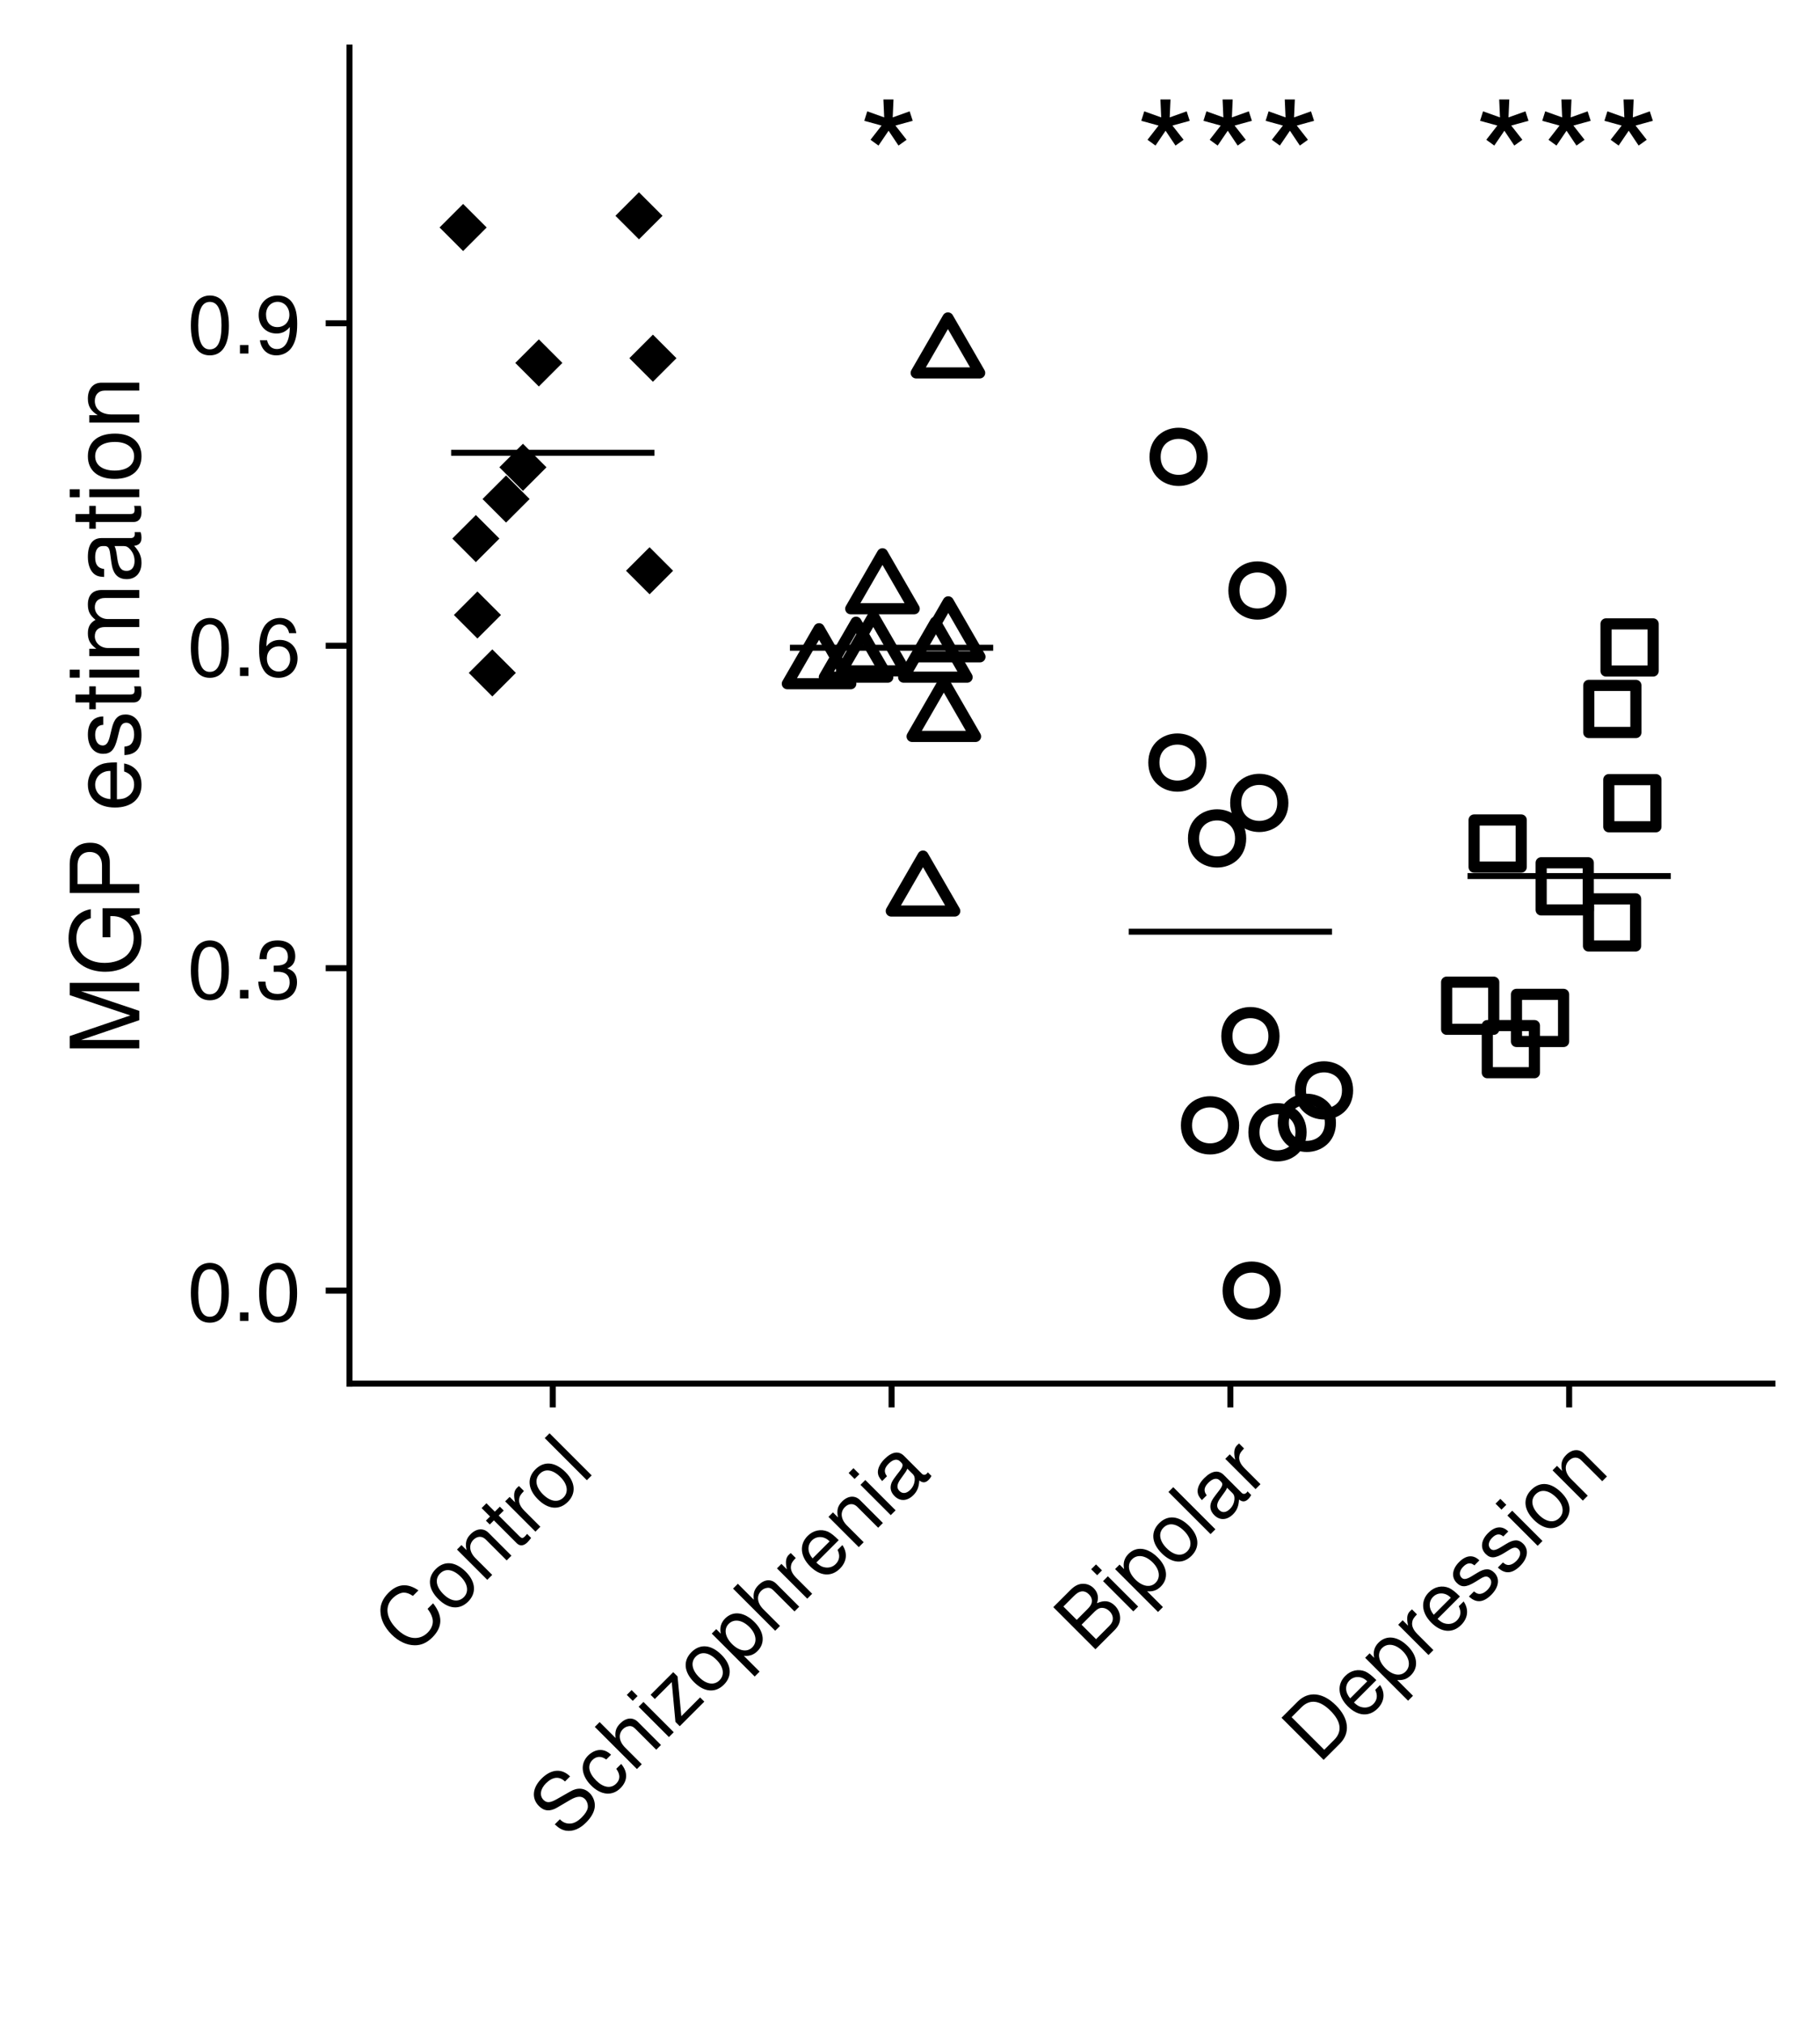 <?xml version="1.0" encoding="UTF-8"?>
<svg xmlns="http://www.w3.org/2000/svg" xmlns:xlink="http://www.w3.org/1999/xlink" width="324pt" height="360pt" viewBox="0 0 324 360" version="1.1">
<defs>
<g>
<symbol overflow="visible" id="glyph0-0">
<path style="stroke:none;" d=""/>
</symbol>
<symbol overflow="visible" id="glyph0-1">
<path style="stroke:none;" d="M 4.547 -20.75 L 4.688 -17.562 L 1.672 -18.641 L 1.141 -16.953 L 4.219 -16.109 L 2.25 -13.578 L 3.672 -12.547 L 5.469 -15.188 L 7.234 -12.547 L 8.672 -13.578 L 6.688 -16.109 L 9.766 -16.953 L 9.219 -18.641 L 6.203 -17.562 L 6.344 -20.75 Z M 4.547 -20.75 "/>
</symbol>
<symbol overflow="visible" id="glyph1-0">
<path style="stroke:none;" d=""/>
</symbol>
<symbol overflow="visible" id="glyph1-1">
<path style="stroke:none;" d="M 4 -10.328 C 3.047 -10.328 2.172 -9.906 1.625 -9.188 C 0.969 -8.281 0.625 -6.906 0.625 -5 C 0.625 -1.516 1.797 0.328 4 0.328 C 6.188 0.328 7.391 -1.516 7.391 -4.906 C 7.391 -6.922 7.062 -8.25 6.375 -9.188 C 5.844 -9.922 4.984 -10.328 4 -10.328 Z M 4 -9.188 C 5.391 -9.188 6.078 -7.797 6.078 -5.031 C 6.078 -2.094 5.406 -0.734 3.969 -0.734 C 2.625 -0.734 1.938 -2.156 1.938 -4.984 C 1.938 -7.812 2.625 -9.188 4 -9.188 Z M 4 -9.188 "/>
</symbol>
<symbol overflow="visible" id="glyph1-2">
<path style="stroke:none;" d="M 2.781 -1.516 L 1.266 -1.516 L 1.266 0 L 2.781 0 Z M 2.781 -1.516 "/>
</symbol>
<symbol overflow="visible" id="glyph1-3">
<path style="stroke:none;" d="M 3.219 -4.734 L 3.375 -4.734 L 3.922 -4.75 C 5.328 -4.75 6.062 -4.109 6.062 -2.875 C 6.062 -1.578 5.25 -0.797 3.922 -0.797 C 2.516 -0.797 1.828 -1.5 1.75 -3 L 0.469 -3 C 0.531 -2.172 0.672 -1.625 0.922 -1.172 C 1.438 -0.172 2.469 0.328 3.875 0.328 C 6 0.328 7.375 -0.938 7.375 -2.891 C 7.375 -4.188 6.859 -4.922 5.625 -5.344 C 6.578 -5.719 7.062 -6.453 7.062 -7.484 C 7.062 -9.266 5.891 -10.328 3.922 -10.328 C 1.828 -10.328 0.734 -9.188 0.688 -6.984 L 1.969 -6.984 C 1.984 -7.609 2.031 -7.969 2.203 -8.281 C 2.484 -8.859 3.125 -9.203 3.938 -9.203 C 5.062 -9.203 5.75 -8.531 5.75 -7.438 C 5.75 -6.719 5.484 -6.281 4.922 -6.047 C 4.578 -5.891 4.125 -5.844 3.219 -5.828 Z M 3.219 -4.734 "/>
</symbol>
<symbol overflow="visible" id="glyph1-4">
<path style="stroke:none;" d="M 7.25 -7.625 C 7 -9.312 5.891 -10.328 4.328 -10.328 C 3.188 -10.328 2.172 -9.766 1.562 -8.859 C 0.922 -7.844 0.625 -6.578 0.625 -4.703 C 0.625 -2.969 0.891 -1.859 1.5 -0.953 C 2.047 -0.109 2.953 0.328 4.094 0.328 C 6.062 0.328 7.469 -1.125 7.469 -3.141 C 7.469 -5.062 6.156 -6.422 4.312 -6.422 C 3.297 -6.422 2.484 -6.031 1.938 -5.266 C 1.953 -7.797 2.766 -9.188 4.234 -9.188 C 5.141 -9.188 5.766 -8.625 5.969 -7.625 Z M 4.156 -5.281 C 5.391 -5.281 6.156 -4.422 6.156 -3.047 C 6.156 -1.75 5.281 -0.797 4.109 -0.797 C 2.906 -0.797 2.016 -1.797 2.016 -3.109 C 2.016 -4.391 2.891 -5.281 4.156 -5.281 Z M 4.156 -5.281 "/>
</symbol>
<symbol overflow="visible" id="glyph1-5">
<path style="stroke:none;" d="M 0.766 -2.359 C 1.016 -0.672 2.125 0.328 3.703 0.328 C 4.828 0.328 5.875 -0.219 6.469 -1.141 C 7.125 -2.141 7.406 -3.406 7.406 -5.281 C 7.406 -7.016 7.156 -8.125 6.531 -9.047 C 5.969 -9.875 5.062 -10.328 3.938 -10.328 C 1.969 -10.328 0.547 -8.875 0.547 -6.844 C 0.547 -4.922 1.859 -3.562 3.734 -3.562 C 4.703 -3.562 5.422 -3.922 6.094 -4.719 C 6.078 -2.203 5.25 -0.797 3.781 -0.797 C 2.891 -0.797 2.25 -1.375 2.047 -2.359 Z M 3.922 -9.203 C 5.109 -9.203 6.016 -8.219 6.016 -6.875 C 6.016 -5.609 5.125 -4.703 3.875 -4.703 C 2.641 -4.703 1.859 -5.562 1.859 -6.953 C 1.859 -8.25 2.734 -9.203 3.922 -9.203 Z M 3.922 -9.203 "/>
</symbol>
<symbol overflow="visible" id="glyph2-0">
<path style="stroke:none;" d=""/>
</symbol>
<symbol overflow="visible" id="glyph2-1">
<path style="stroke:none;" d="M 1.625 -12 C -0.312 -13.344 -2.078 -13.203 -3.719 -11.562 C -4.719 -10.562 -5.219 -9.406 -5.141 -8.234 C -5.094 -6.812 -4.391 -5.391 -3.172 -4.172 C -1.938 -2.938 -0.5 -2.25 0.953 -2.234 C 2.125 -2.219 3.141 -2.672 4.109 -3.641 C 5.953 -5.484 5.984 -7.484 4.234 -9.703 L 3.25 -8.719 C 3.688 -8.125 3.922 -7.672 4.062 -7.219 C 4.375 -6.312 4.094 -5.312 3.281 -4.5 C 1.781 -3 -0.344 -3.25 -2.219 -5.125 C -4.141 -7.047 -4.422 -9.141 -2.969 -10.594 C -2.359 -11.203 -1.609 -11.578 -1.016 -11.609 C -0.484 -11.609 -0.016 -11.453 0.641 -11.016 Z M 1.625 -12 "/>
</symbol>
<symbol overflow="visible" id="glyph2-2">
<path style="stroke:none;" d="M -2.734 -8.359 C -4.25 -6.844 -4.094 -4.844 -2.281 -3.031 C -0.469 -1.219 1.516 -1.047 3.047 -2.578 C 4.547 -4.078 4.406 -6.094 2.625 -7.875 C 0.781 -9.719 -1.188 -9.906 -2.734 -8.359 Z M -1.953 -7.578 C -0.984 -8.547 0.391 -8.328 1.734 -6.984 C 3 -5.719 3.203 -4.297 2.266 -3.359 C 1.312 -2.406 -0.078 -2.609 -1.391 -3.922 C -2.688 -5.219 -2.906 -6.625 -1.953 -7.578 Z M -1.953 -7.578 "/>
</symbol>
<symbol overflow="visible" id="glyph2-3">
<path style="stroke:none;" d="M -4.672 -6.109 L 0.719 -0.719 L 1.594 -1.594 L -1.375 -4.562 C -2.484 -5.672 -2.625 -6.969 -1.75 -7.844 C -1.078 -8.516 -0.219 -8.562 0.438 -7.906 L 4.172 -4.172 L 5.016 -5.016 L 0.938 -9.094 C 0.047 -9.984 -1.203 -9.891 -2.25 -8.844 C -3.047 -8.047 -3.25 -7.219 -2.969 -6 L -3.875 -6.906 Z M -4.672 -6.109 "/>
</symbol>
<symbol overflow="visible" id="glyph2-4">
<path style="stroke:none;" d="M -2.766 -8.016 L -3.656 -7.125 L -5.156 -8.625 L -6.016 -7.766 L -4.516 -6.266 L -5.25 -5.531 L -4.562 -4.844 L -3.828 -5.578 L 0.25 -1.5 C 0.797 -0.953 1.484 -1.016 2.141 -1.672 C 2.359 -1.891 2.547 -2.109 2.797 -2.453 L 2.078 -3.172 C 1.969 -3.031 1.844 -2.875 1.688 -2.719 C 1.312 -2.344 1.109 -2.359 0.734 -2.734 L -2.969 -6.438 L -2.078 -7.328 Z M -2.766 -8.016 "/>
</symbol>
<symbol overflow="visible" id="glyph2-5">
<path style="stroke:none;" d="M -4.688 -6.094 L 0.703 -0.703 L 1.578 -1.578 L -1.234 -4.391 C -1.984 -5.141 -2.312 -5.844 -2.188 -6.562 C -2.125 -7.031 -1.922 -7.328 -1.344 -7.938 L -2.234 -8.828 C -2.375 -8.688 -2.453 -8.641 -2.578 -8.516 C -3.125 -7.969 -3.219 -7.219 -2.922 -5.922 L -3.891 -6.891 Z M -4.688 -6.094 "/>
</symbol>
<symbol overflow="visible" id="glyph2-6">
<path style="stroke:none;" d="M -5.938 -9.062 L -6.797 -8.203 L 0.703 -0.703 L 1.562 -1.562 Z M -5.938 -9.062 "/>
</symbol>
<symbol overflow="visible" id="glyph2-7">
<path style="stroke:none;" d="M 0.828 -11.422 C -0.641 -12.891 -2.531 -12.75 -4.25 -11.031 C -5.891 -9.391 -6.062 -7.5 -4.703 -6.141 C -3.781 -5.219 -2.734 -5.141 -1.469 -5.875 L 0.875 -7.25 C 2.062 -7.938 2.891 -7.984 3.469 -7.406 C 3.875 -7 4.062 -6.375 3.984 -5.828 C 3.891 -5.328 3.516 -4.734 2.922 -4.141 C 2.094 -3.312 1.344 -2.969 0.562 -3.031 C -0.047 -3.078 -0.531 -3.312 -0.984 -3.797 L -1.891 -2.891 C -1.188 -2.219 -0.609 -1.891 0.109 -1.766 C 1.328 -1.578 2.547 -2.078 3.688 -3.219 C 4.594 -4.125 5.109 -5.047 5.219 -5.906 C 5.344 -6.812 4.969 -7.812 4.328 -8.453 C 3.406 -9.375 2.156 -9.5 0.859 -8.734 L -1.531 -7.375 C -2.688 -6.719 -3.312 -6.656 -3.891 -7.234 C -4.641 -7.984 -4.484 -9.172 -3.469 -10.188 C -2.281 -11.375 -1.062 -11.5 -0.078 -10.516 Z M 0.828 -11.422 "/>
</symbol>
<symbol overflow="visible" id="glyph2-8">
<path style="stroke:none;" d="M 1.266 -8.422 C 0.703 -8.922 0.25 -9.156 -0.266 -9.234 C -1.125 -9.375 -2.078 -9.016 -2.828 -8.266 C -4.281 -6.812 -4.062 -4.719 -2.281 -2.938 C -0.531 -1.188 1.484 -1.016 2.938 -2.469 C 4.234 -3.766 4.281 -5.344 3.062 -6.781 L 2.188 -5.906 C 2.922 -4.891 2.906 -4 2.188 -3.281 C 1.234 -2.328 -0.109 -2.547 -1.391 -3.828 C -2.734 -5.172 -3 -6.531 -2.062 -7.469 C -1.344 -8.188 -0.453 -8.203 0.406 -7.562 Z M 1.266 -8.422 "/>
</symbol>
<symbol overflow="visible" id="glyph2-9">
<path style="stroke:none;" d="M -6.781 -8.219 L 0.719 -0.719 L 1.578 -1.578 L -1.391 -4.547 C -2.5 -5.656 -2.641 -6.953 -1.766 -7.828 C -1.484 -8.109 -1.109 -8.297 -0.75 -8.344 C -0.328 -8.422 0.031 -8.281 0.422 -7.891 L 4.156 -4.156 L 5 -5 L 0.922 -9.078 C 0.016 -9.984 -1.188 -9.906 -2.25 -8.844 C -3 -8.094 -3.234 -7.391 -3.078 -6.234 L -5.922 -9.078 Z M -6.781 -8.219 "/>
</symbol>
<symbol overflow="visible" id="glyph2-10">
<path style="stroke:none;" d="M -3.844 -6.938 L -4.703 -6.078 L 0.688 -0.688 L 1.547 -1.547 Z M -5.953 -9.047 L -6.812 -8.188 L -5.75 -7.125 L -4.891 -7.984 Z M -5.953 -9.047 "/>
</symbol>
<symbol overflow="visible" id="glyph2-11">
<path style="stroke:none;" d="M -0.828 -9.953 L -4.859 -5.922 L -4.109 -5.172 L -1.094 -8.188 L -0.438 -1.094 L 0.328 -0.328 L 4.703 -4.703 L 3.953 -5.453 L 0.609 -2.109 L -0.062 -9.188 Z M -0.828 -9.953 "/>
</symbol>
<symbol overflow="visible" id="glyph2-12">
<path style="stroke:none;" d="M 2.797 1.703 L 3.672 0.828 L 0.859 -1.984 C 1.859 -1.891 2.609 -2.141 3.312 -2.844 C 4.703 -4.234 4.484 -6.266 2.766 -7.984 C 0.953 -9.797 -1.047 -10.047 -2.469 -8.625 C -3.203 -7.891 -3.469 -6.969 -3.234 -5.922 L -4.047 -6.734 L -4.844 -5.938 Z M -1.828 -7.672 C -0.891 -8.609 0.578 -8.391 1.859 -7.109 C 3.078 -5.891 3.297 -4.422 2.359 -3.484 C 1.453 -2.578 0.031 -2.812 -1.234 -4.078 C -2.5 -5.344 -2.734 -6.766 -1.828 -7.672 Z M -1.828 -7.672 "/>
</symbol>
<symbol overflow="visible" id="glyph2-13">
<path style="stroke:none;" d="M 2.875 -7.688 C 2.047 -8.516 1.5 -8.938 0.953 -9.203 C -0.297 -9.734 -1.656 -9.438 -2.656 -8.438 C -4.172 -6.922 -3.984 -4.797 -2.219 -3.031 C -0.438 -1.25 1.578 -1.109 3.094 -2.625 C 4.328 -3.859 4.484 -5.422 3.531 -6.812 L 2.672 -5.953 C 3.141 -4.984 3.031 -4.125 2.344 -3.438 C 1.797 -2.891 1.078 -2.703 0.328 -2.859 C -0.172 -2.953 -0.562 -3.188 -1.109 -3.703 Z M -1.781 -4.438 C -2.703 -5.516 -2.75 -6.781 -1.891 -7.641 C -1.047 -8.484 0.297 -8.422 1.188 -7.531 C 1.203 -7.516 1.234 -7.484 1.25 -7.469 Z M -1.781 -4.438 "/>
</symbol>
<symbol overflow="visible" id="glyph2-14">
<path style="stroke:none;" d="M 5 -6.031 C 4.922 -5.891 4.891 -5.859 4.844 -5.812 C 4.547 -5.516 4.219 -5.5 3.953 -5.766 L 0.781 -8.938 C -0.172 -9.891 -1.375 -9.719 -2.719 -8.375 C -3.5 -7.594 -3.922 -6.734 -3.891 -5.953 C -3.844 -5.438 -3.641 -5.016 -3.125 -4.469 L -2.266 -5.328 C -2.859 -6.078 -2.766 -6.766 -1.953 -7.578 C -1.203 -8.328 -0.453 -8.484 0.062 -7.969 L 0.297 -7.734 C 0.641 -7.391 0.578 -7.016 -0.016 -6.234 C -1.078 -4.859 -1.219 -4.656 -1.438 -4.188 C -1.797 -3.297 -1.625 -2.5 -0.922 -1.797 C 0.062 -0.812 1.344 -0.875 2.438 -1.969 C 3.125 -2.656 3.422 -3.422 3.484 -4.578 C 4.078 -4.109 4.594 -4.125 5.156 -4.688 C 5.328 -4.859 5.438 -5 5.656 -5.375 Z M 2.312 -5.719 C 2.594 -5.438 2.688 -5.156 2.672 -4.672 C 2.625 -4 2.375 -3.406 1.875 -2.906 C 1.203 -2.234 0.5 -2.156 -0.047 -2.703 C -0.609 -3.266 -0.516 -3.953 0.266 -4.984 C 1.031 -6.031 1.188 -6.25 1.359 -6.672 Z M 2.312 -5.719 "/>
</symbol>
<symbol overflow="visible" id="glyph2-15">
<path style="stroke:none;" d="M 0.812 -0.812 L 4.203 -4.203 C 4.922 -4.922 5.234 -5.641 5.203 -6.453 C 5.188 -7.219 4.859 -7.984 4.281 -8.562 C 3.375 -9.469 2.406 -9.594 1.078 -9.016 C 1.438 -10 1.25 -10.938 0.5 -11.688 C -0.047 -12.234 -0.75 -12.5 -1.5 -12.469 C -2.25 -12.438 -2.922 -12.078 -3.641 -11.359 L -6.688 -8.312 Z M -2.516 -6.047 L -4.891 -8.422 L -3.031 -10.281 C -2.484 -10.828 -2.109 -11.047 -1.672 -11.109 C -1.203 -11.172 -0.75 -11 -0.344 -10.594 C 0.047 -10.203 0.234 -9.734 0.172 -9.266 C 0.125 -8.812 -0.109 -8.453 -0.656 -7.906 Z M 0.922 -2.609 L -1.656 -5.188 L 0.688 -7.531 C 1.156 -8 1.578 -8.203 2.031 -8.188 C 2.516 -8.172 2.953 -7.953 3.328 -7.578 C 3.688 -7.219 3.906 -6.781 3.906 -6.312 C 3.922 -5.859 3.734 -5.422 3.266 -4.953 Z M 0.922 -2.609 "/>
</symbol>
<symbol overflow="visible" id="glyph2-16">
<path style="stroke:none;" d="M 0.922 -0.922 L 3.812 -3.812 C 5.703 -5.703 5.453 -8.297 3.125 -10.625 C 0.781 -12.969 -1.781 -13.219 -3.688 -11.312 L -6.578 -8.422 Z M 1.031 -2.719 L -4.781 -8.531 L -3.016 -10.297 C -1.531 -11.781 0.234 -11.578 2.156 -9.656 C 4.047 -7.766 4.281 -5.969 2.797 -4.484 Z M 1.031 -2.719 "/>
</symbol>
<symbol overflow="visible" id="glyph2-17">
<path style="stroke:none;" d="M 0.609 -8.391 C -0.453 -9.453 -1.75 -9.344 -3 -8.094 C -4.25 -6.844 -4.422 -5.391 -3.422 -4.391 C -2.578 -3.547 -1.734 -3.578 -0.141 -4.547 L 0.844 -5.156 C 1.578 -5.609 2.031 -5.625 2.422 -5.234 C 2.938 -4.719 2.781 -3.875 2.031 -3.125 C 1.562 -2.656 1.031 -2.406 0.578 -2.422 C 0.297 -2.453 0.078 -2.516 -0.344 -2.875 L -1.25 -1.969 C 0.031 -0.75 1.328 -0.859 2.734 -2.266 C 4.094 -3.625 4.297 -5.172 3.266 -6.203 C 2.453 -7.016 1.562 -7 0.234 -6.172 L -0.797 -5.547 C -1.672 -5.016 -2.188 -4.938 -2.562 -5.312 C -3.062 -5.812 -2.938 -6.594 -2.25 -7.281 C -1.547 -7.984 -0.891 -8.047 -0.281 -7.5 Z M 0.609 -8.391 "/>
</symbol>
<symbol overflow="visible" id="glyph3-0">
<path style="stroke:none;" d=""/>
</symbol>
<symbol overflow="visible" id="glyph3-1">
<path style="stroke:none;" d="M 0 -7.953 L -10.391 -11.438 L 0 -11.438 L 0 -12.938 L -12.391 -12.938 L -12.391 -10.75 L -1.594 -7.141 L -12.391 -3.469 L -12.391 -1.281 L 0 -1.281 L 0 -2.766 L -10.391 -2.766 L 0 -6.297 Z M 0 -7.953 "/>
</symbol>
<symbol overflow="visible" id="glyph3-2">
<path style="stroke:none;" d="M -6.547 -12.047 L -6.547 -6.891 L -5.156 -6.891 L -5.156 -10.656 L -4.812 -10.656 C -2.594 -10.656 -1 -9.031 -1 -6.766 C -1 -5.516 -1.469 -4.375 -2.266 -3.641 C -3.141 -2.828 -4.625 -2.328 -6.156 -2.328 C -9.203 -2.328 -11.203 -4.062 -11.203 -6.688 C -11.203 -8.562 -10.234 -9.922 -8.641 -10.266 L -8.641 -11.891 C -11.156 -11.438 -12.594 -9.531 -12.594 -6.703 C -12.594 -5.188 -12.203 -3.969 -11.406 -2.984 C -10.219 -1.562 -8.297 -0.75 -6.062 -0.75 C -2.266 -0.75 0.391 -3.078 0.391 -6.422 C 0.391 -8.109 -0.234 -9.453 -1.578 -10.656 L 0.062 -11.047 L 0.062 -12.047 Z M -6.547 -12.047 "/>
</symbol>
<symbol overflow="visible" id="glyph3-3">
<path style="stroke:none;" d="M -5.25 -3.125 L -5.25 -7.016 C -5.25 -7.984 -5.547 -8.75 -6.141 -9.422 C -6.812 -10.172 -7.609 -10.484 -8.75 -10.484 C -11.078 -10.484 -12.391 -9.109 -12.391 -6.656 L -12.391 -1.547 L 0 -1.547 L 0 -3.125 Z M -6.641 -3.125 L -11 -3.125 L -11 -6.422 C -11 -7.938 -10.188 -8.844 -8.828 -8.844 C -7.469 -8.844 -6.641 -7.938 -6.641 -6.422 Z M -6.641 -3.125 "/>
</symbol>
<symbol overflow="visible" id="glyph3-4">
<path style="stroke:none;" d=""/>
</symbol>
<symbol overflow="visible" id="glyph3-5">
<path style="stroke:none;" d="M -3.984 -8.719 C -5.344 -8.719 -6.156 -8.625 -6.812 -8.359 C -8.281 -7.781 -9.156 -6.422 -9.156 -4.766 C -9.156 -2.281 -7.266 -0.688 -4.328 -0.688 C -1.406 -0.688 0.391 -2.234 0.391 -4.719 C 0.391 -6.766 -0.766 -8.172 -2.703 -8.531 L -2.703 -7.109 C -1.531 -6.719 -0.922 -5.922 -0.922 -4.781 C -0.922 -3.875 -1.328 -3.109 -2.078 -2.641 C -2.578 -2.297 -3.094 -2.172 -3.984 -2.156 Z M -5.141 -2.188 C -6.781 -2.312 -7.859 -3.312 -7.859 -4.75 C -7.859 -6.141 -6.703 -7.203 -5.234 -7.203 C -5.203 -7.203 -5.172 -7.203 -5.141 -7.188 Z M -5.141 -2.188 "/>
</symbol>
<symbol overflow="visible" id="glyph3-6">
<path style="stroke:none;" d="M -6.422 -7.453 C -8.172 -7.422 -9.156 -6.266 -9.156 -4.219 C -9.156 -2.141 -8.094 -0.797 -6.438 -0.797 C -5.047 -0.797 -4.391 -1.516 -3.875 -3.625 L -3.547 -4.953 C -3.312 -5.938 -2.953 -6.328 -2.312 -6.328 C -1.484 -6.328 -0.922 -5.484 -0.922 -4.25 C -0.922 -3.484 -1.141 -2.844 -1.516 -2.484 C -1.766 -2.266 -2.016 -2.156 -2.656 -2.078 L -2.656 -0.578 C -0.594 -0.641 0.391 -1.797 0.391 -4.125 C 0.391 -6.375 -0.719 -7.797 -2.438 -7.797 C -3.75 -7.797 -4.484 -7.062 -4.906 -5.281 L -5.234 -3.922 C -5.516 -2.766 -5.875 -2.281 -6.516 -2.281 C -7.328 -2.281 -7.859 -3.016 -7.859 -4.172 C -7.859 -5.297 -7.359 -5.922 -6.422 -5.953 Z M -6.422 -7.453 "/>
</symbol>
<symbol overflow="visible" id="glyph3-7">
<path style="stroke:none;" d="M -8.906 -4.312 L -8.906 -2.859 L -11.359 -2.859 L -11.359 -1.438 L -8.906 -1.438 L -8.906 -0.234 L -7.75 -0.234 L -7.75 -1.438 L -1.016 -1.438 C -0.125 -1.438 0.391 -2.062 0.391 -3.156 C 0.391 -3.5 0.359 -3.844 0.266 -4.312 L -0.922 -4.312 C -0.859 -4.125 -0.844 -3.906 -0.844 -3.641 C -0.844 -3.031 -1.016 -2.859 -1.656 -2.859 L -7.75 -2.859 L -7.75 -4.312 Z M -8.906 -4.312 "/>
</symbol>
<symbol overflow="visible" id="glyph3-8">
<path style="stroke:none;" d="M -8.906 -2.547 L -8.906 -1.141 L 0 -1.141 L 0 -2.547 Z M -12.391 -2.547 L -12.391 -1.125 L -10.609 -1.125 L -10.609 -2.547 Z M -12.391 -2.547 "/>
</symbol>
<symbol overflow="visible" id="glyph3-9">
<path style="stroke:none;" d="M -8.906 -1.188 L 0 -1.188 L 0 -2.625 L -5.594 -2.625 C -6.891 -2.625 -7.922 -3.547 -7.922 -4.703 C -7.922 -5.766 -7.281 -6.359 -6.141 -6.359 L 0 -6.359 L 0 -7.781 L -5.594 -7.781 C -6.891 -7.781 -7.922 -8.719 -7.922 -9.875 C -7.922 -10.906 -7.266 -11.531 -6.141 -11.531 L 0 -11.531 L 0 -12.953 L -6.688 -12.953 C -8.281 -12.953 -9.156 -12.031 -9.156 -10.375 C -9.156 -9.188 -8.812 -8.469 -7.797 -7.641 C -8.75 -7.109 -9.156 -6.391 -9.156 -5.234 C -9.156 -4.047 -8.719 -3.266 -7.656 -2.5 L -8.906 -2.5 Z M -8.906 -1.188 "/>
</symbol>
<symbol overflow="visible" id="glyph3-10">
<path style="stroke:none;" d="M -0.828 -9.094 C -0.797 -8.938 -0.797 -8.875 -0.797 -8.781 C -0.797 -8.297 -1.047 -8.031 -1.5 -8.031 L -6.734 -8.031 C -8.312 -8.031 -9.156 -6.875 -9.156 -4.672 C -9.156 -3.391 -8.781 -2.312 -8.125 -1.719 C -7.672 -1.312 -7.156 -1.141 -6.266 -1.109 L -6.266 -2.531 C -7.359 -2.656 -7.859 -3.297 -7.859 -4.625 C -7.859 -5.906 -7.375 -6.609 -6.531 -6.609 L -6.156 -6.609 C -5.562 -6.609 -5.297 -6.25 -5.172 -5.141 C -4.906 -3.125 -4.844 -2.828 -4.625 -2.281 C -4.203 -1.234 -3.406 -0.719 -2.25 -0.719 C -0.625 -0.719 0.391 -1.844 0.391 -3.641 C 0.391 -4.766 0 -5.656 -0.922 -6.656 C -0.016 -6.766 0.391 -7.203 0.391 -8.125 C 0.391 -8.422 0.359 -8.641 0.234 -9.094 Z M -2.812 -6.609 C -2.328 -6.609 -2.047 -6.484 -1.656 -6.047 C -1.125 -5.469 -0.844 -4.781 -0.844 -3.938 C -0.844 -2.844 -1.375 -2.188 -2.281 -2.188 C -3.219 -2.188 -3.688 -2.828 -3.906 -4.328 C -4.109 -5.828 -4.188 -6.141 -4.406 -6.609 Z M -2.812 -6.609 "/>
</symbol>
<symbol overflow="visible" id="glyph3-11">
<path style="stroke:none;" d="M -9.156 -4.625 C -9.156 -2.125 -7.375 -0.609 -4.391 -0.609 C -1.391 -0.609 0.391 -2.109 0.391 -4.641 C 0.391 -7.141 -1.391 -8.672 -4.312 -8.672 C -7.391 -8.672 -9.156 -7.188 -9.156 -4.625 Z M -7.859 -4.641 C -7.859 -6.234 -6.547 -7.188 -4.328 -7.188 C -2.25 -7.188 -0.922 -6.203 -0.922 -4.641 C -0.922 -3.062 -2.234 -2.094 -4.391 -2.094 C -6.531 -2.094 -7.859 -3.062 -7.859 -4.641 Z M -7.859 -4.641 "/>
</symbol>
<symbol overflow="visible" id="glyph3-12">
<path style="stroke:none;" d="M -8.906 -1.188 L 0 -1.188 L 0 -2.625 L -4.906 -2.625 C -6.734 -2.625 -7.922 -3.562 -7.922 -5.031 C -7.922 -6.156 -7.234 -6.875 -6.172 -6.875 L 0 -6.875 L 0 -8.281 L -6.734 -8.281 C -8.219 -8.281 -9.156 -7.172 -9.156 -5.453 C -9.156 -4.125 -8.656 -3.281 -7.406 -2.5 L -8.906 -2.5 Z M -8.906 -1.188 "/>
</symbol>
</g>
</defs>
<g id="surface690">
<rect x="0" y="0" width="324" height="360" style="fill:rgb(100%,100%,100%);fill-opacity:1;stroke:none;"/>
<path style="fill:none;stroke-width:1.984;stroke-linecap:round;stroke-linejoin:round;stroke:rgb(0%,0%,0%);stroke-opacity:1;stroke-miterlimit:10;" d="M 168.754 56.586 L 174.402 66.367 L 163.105 66.367 L 168.754 56.586 "/>
<path style="fill:none;stroke-width:1.984;stroke-linecap:round;stroke-linejoin:round;stroke:rgb(0%,0%,0%);stroke-opacity:1;stroke-miterlimit:10;" d="M 239.895 194.055 C 239.895 199.645 231.508 199.645 231.508 194.055 C 231.508 188.465 239.895 188.465 239.895 194.055 "/>
<path style="fill:none;stroke-width:1.984;stroke-linecap:round;stroke-linejoin:round;stroke:rgb(0%,0%,0%);stroke-opacity:1;stroke-miterlimit:10;" d="M 220.859 149.215 C 220.859 154.805 212.473 154.805 212.473 149.215 C 212.473 143.621 220.859 143.621 220.859 149.215 "/>
<path style="fill:none;stroke-width:1.984;stroke-linecap:round;stroke-linejoin:round;stroke:rgb(0%,0%,0%);stroke-opacity:1;stroke-miterlimit:10;" d="M 282.84 130.363 L 291.227 130.363 L 291.227 121.977 L 282.84 121.977 Z M 282.84 130.363 "/>
<path style="fill:none;stroke-width:1.984;stroke-linecap:round;stroke-linejoin:round;stroke:rgb(0%,0%,0%);stroke-opacity:1;stroke-miterlimit:10;" d="M 219.605 200.277 C 219.605 205.867 211.219 205.867 211.219 200.277 C 211.219 194.688 219.605 194.688 219.605 200.277 "/>
<path style="fill:none;stroke-width:1.984;stroke-linecap:round;stroke-linejoin:round;stroke:rgb(0%,0%,0%);stroke-opacity:1;stroke-miterlimit:10;" d="M 152.398 110.734 L 158.043 120.516 L 146.75 120.516 L 152.398 110.734 "/>
<path style="fill:none;stroke-width:1.984;stroke-linecap:round;stroke-linejoin:round;stroke:rgb(0%,0%,0%);stroke-opacity:1;stroke-miterlimit:10;" d="M 168.02 121.281 L 173.668 131.062 L 162.375 131.062 L 168.02 121.281 "/>
<path style=" stroke:none;fill-rule:nonzero;fill:rgb(0%,0%,0%);fill-opacity:1;" d="M 83.453 119.754 L 87.645 115.562 L 91.84 119.754 L 87.645 123.949 Z M 83.453 119.754 "/>
<path style="fill:none;stroke-width:1.984;stroke-linecap:round;stroke-linejoin:round;stroke:rgb(0%,0%,0%);stroke-opacity:1;stroke-miterlimit:10;" d="M 282.789 168.355 L 291.176 168.355 L 291.176 159.969 L 282.789 159.969 Z M 282.789 168.355 "/>
<path style=" stroke:none;fill-rule:nonzero;fill:rgb(0%,0%,0%);fill-opacity:1;" d="M 80.523 95.848 L 84.715 91.656 L 88.906 95.848 L 84.715 100.043 Z M 80.523 95.848 "/>
<path style="fill:none;stroke-width:1.984;stroke-linecap:round;stroke-linejoin:round;stroke:rgb(0%,0%,0%);stroke-opacity:1;stroke-miterlimit:10;" d="M 214.016 81.309 C 214.016 86.898 205.629 86.898 205.629 81.309 C 205.629 75.715 214.016 75.715 214.016 81.309 "/>
<path style="fill:none;stroke-width:1.984;stroke-linecap:round;stroke-linejoin:round;stroke:rgb(0%,0%,0%);stroke-opacity:1;stroke-miterlimit:10;" d="M 145.809 111.898 L 151.457 121.68 L 140.164 121.68 L 145.809 111.898 "/>
<path style="fill:none;stroke-width:1.984;stroke-linecap:round;stroke-linejoin:round;stroke:rgb(0%,0%,0%);stroke-opacity:1;stroke-miterlimit:10;" d="M 213.801 135.715 C 213.801 141.305 205.414 141.305 205.414 135.715 C 205.414 130.125 213.801 130.125 213.801 135.715 "/>
<path style=" stroke:none;fill-rule:nonzero;fill:rgb(0%,0%,0%);fill-opacity:1;" d="M 78.25 40.484 L 82.445 36.293 L 86.637 40.484 L 82.445 44.68 Z M 78.25 40.484 "/>
<path style="fill:none;stroke-width:1.984;stroke-linecap:round;stroke-linejoin:round;stroke:rgb(0%,0%,0%);stroke-opacity:1;stroke-miterlimit:10;" d="M 228.371 142.895 C 228.371 148.484 219.988 148.484 219.988 142.895 C 219.988 137.305 228.371 137.305 228.371 142.895 "/>
<path style="fill:none;stroke-width:1.984;stroke-linecap:round;stroke-linejoin:round;stroke:rgb(0%,0%,0%);stroke-opacity:1;stroke-miterlimit:10;" d="M 236.84 199.832 C 236.84 205.426 228.453 205.426 228.453 199.832 C 228.453 194.242 236.84 194.242 236.84 199.832 "/>
<path style="fill:none;stroke-width:1.984;stroke-linecap:round;stroke-linejoin:round;stroke:rgb(0%,0%,0%);stroke-opacity:1;stroke-miterlimit:10;" d="M 168.812 107.109 L 174.457 116.891 L 163.164 116.891 L 168.812 107.109 "/>
<path style="fill:none;stroke-width:1.984;stroke-linecap:round;stroke-linejoin:round;stroke:rgb(0%,0%,0%);stroke-opacity:1;stroke-miterlimit:10;" d="M 285.91 119.418 L 294.297 119.418 L 294.297 111.031 L 285.91 111.031 Z M 285.91 119.418 "/>
<path style="fill:none;stroke-width:1.984;stroke-linecap:round;stroke-linejoin:round;stroke:rgb(0%,0%,0%);stroke-opacity:1;stroke-miterlimit:10;" d="M 157.098 98.555 L 162.746 108.336 L 151.453 108.336 L 157.098 98.555 "/>
<path style="fill:none;stroke-width:1.984;stroke-linecap:round;stroke-linejoin:round;stroke:rgb(0%,0%,0%);stroke-opacity:1;stroke-miterlimit:10;" d="M 155.465 109.609 L 161.109 119.391 L 149.816 119.391 L 155.465 109.609 "/>
<path style="fill:none;stroke-width:1.984;stroke-linecap:round;stroke-linejoin:round;stroke:rgb(0%,0%,0%);stroke-opacity:1;stroke-miterlimit:10;" d="M 286.402 147.137 L 294.789 147.137 L 294.789 138.75 L 286.402 138.75 Z M 286.402 147.137 "/>
<path style="fill:none;stroke-width:1.984;stroke-linecap:round;stroke-linejoin:round;stroke:rgb(0%,0%,0%);stroke-opacity:1;stroke-miterlimit:10;" d="M 227.02 229.695 C 227.02 235.289 218.637 235.289 218.637 229.695 C 218.637 224.105 227.02 224.105 227.02 229.695 "/>
<path style="fill:none;stroke-width:1.984;stroke-linecap:round;stroke-linejoin:round;stroke:rgb(0%,0%,0%);stroke-opacity:1;stroke-miterlimit:10;" d="M 164.316 152.352 L 169.965 162.133 L 158.668 162.133 L 164.316 152.352 "/>
<path style=" stroke:none;fill-rule:nonzero;fill:rgb(0%,0%,0%);fill-opacity:1;" d="M 88.898 83.164 L 93.094 78.973 L 97.285 83.164 L 93.094 87.359 Z M 88.898 83.164 "/>
<path style=" stroke:none;fill-rule:nonzero;fill:rgb(0%,0%,0%);fill-opacity:1;" d="M 85.898 88.812 L 90.09 84.617 L 94.285 88.812 L 90.09 93.004 Z M 85.898 88.812 "/>
<path style=" stroke:none;fill-rule:nonzero;fill:rgb(0%,0%,0%);fill-opacity:1;" d="M 112.039 63.75 L 116.234 59.555 L 120.426 63.75 L 116.234 67.941 Z M 112.039 63.75 "/>
<path style="fill:none;stroke-width:1.984;stroke-linecap:round;stroke-linejoin:round;stroke:rgb(0%,0%,0%);stroke-opacity:1;stroke-miterlimit:10;" d="M 228.055 105.09 C 228.055 110.68 219.668 110.68 219.668 105.09 C 219.668 99.496 228.055 99.496 228.055 105.09 "/>
<path style="fill:none;stroke-width:1.984;stroke-linecap:round;stroke-linejoin:round;stroke:rgb(0%,0%,0%);stroke-opacity:1;stroke-miterlimit:10;" d="M 264.773 190.906 L 273.16 190.906 L 273.16 182.52 L 264.773 182.52 Z M 264.773 190.906 "/>
<path style=" stroke:none;fill-rule:nonzero;fill:rgb(0%,0%,0%);fill-opacity:1;" d="M 80.801 109.449 L 84.992 105.258 L 89.188 109.449 L 84.992 113.641 Z M 80.801 109.449 "/>
<path style="fill:none;stroke-width:1.984;stroke-linecap:round;stroke-linejoin:round;stroke:rgb(0%,0%,0%);stroke-opacity:1;stroke-miterlimit:10;" d="M 274.359 161.934 L 282.746 161.934 L 282.746 153.547 L 274.359 153.547 Z M 274.359 161.934 "/>
<path style=" stroke:none;fill-rule:nonzero;fill:rgb(0%,0%,0%);fill-opacity:1;" d="M 109.559 38.406 L 113.75 34.211 L 117.945 38.406 L 113.75 42.598 Z M 109.559 38.406 "/>
<path style="fill:none;stroke-width:1.984;stroke-linecap:round;stroke-linejoin:round;stroke:rgb(0%,0%,0%);stroke-opacity:1;stroke-miterlimit:10;" d="M 226.797 184.402 C 226.797 189.992 218.41 189.992 218.41 184.402 C 218.41 178.812 226.797 178.812 226.797 184.402 "/>
<path style=" stroke:none;fill-rule:nonzero;fill:rgb(0%,0%,0%);fill-opacity:1;" d="M 111.441 101.574 L 115.637 97.383 L 119.828 101.574 L 115.637 105.77 Z M 111.441 101.574 "/>
<path style="fill:none;stroke-width:1.984;stroke-linecap:round;stroke-linejoin:round;stroke:rgb(0%,0%,0%);stroke-opacity:1;stroke-miterlimit:10;" d="M 231.613 201.516 C 231.613 207.105 223.227 207.105 223.227 201.516 C 223.227 195.922 231.613 195.922 231.613 201.516 "/>
<path style="fill:none;stroke-width:1.984;stroke-linecap:round;stroke-linejoin:round;stroke:rgb(0%,0%,0%);stroke-opacity:1;stroke-miterlimit:10;" d="M 269.965 185.352 L 278.352 185.352 L 278.352 176.965 L 269.965 176.965 Z M 269.965 185.352 "/>
<path style=" stroke:none;fill-rule:nonzero;fill:rgb(0%,0%,0%);fill-opacity:1;" d="M 91.73 64.59 L 95.926 60.398 L 100.117 64.59 L 95.926 68.785 Z M 91.73 64.59 "/>
<path style="fill:none;stroke-width:1.984;stroke-linecap:round;stroke-linejoin:round;stroke:rgb(0%,0%,0%);stroke-opacity:1;stroke-miterlimit:10;" d="M 262.422 154.316 L 270.809 154.316 L 270.809 145.93 L 262.422 145.93 Z M 262.422 154.316 "/>
<path style="fill:none;stroke-width:1.984;stroke-linecap:round;stroke-linejoin:round;stroke:rgb(0%,0%,0%);stroke-opacity:1;stroke-miterlimit:10;" d="M 257.531 183.18 L 265.918 183.18 L 265.918 174.793 L 257.531 174.793 Z M 257.531 183.18 "/>
<path style="fill:none;stroke-width:1.984;stroke-linecap:round;stroke-linejoin:round;stroke:rgb(0%,0%,0%);stroke-opacity:1;stroke-miterlimit:10;" d="M 166.52 110.734 L 172.164 120.516 L 160.871 120.516 L 166.52 110.734 "/>
<path style="fill:none;stroke-width:1.067;stroke-linecap:butt;stroke-linejoin:round;stroke:rgb(0%,0%,0%);stroke-opacity:1;stroke-miterlimit:10;" d="M 80.312 80.582 L 116.5 80.582 "/>
<path style="fill:none;stroke-width:1.067;stroke-linecap:butt;stroke-linejoin:round;stroke:rgb(0%,0%,0%);stroke-opacity:1;stroke-miterlimit:10;" d="M 140.625 115.281 L 176.812 115.281 "/>
<path style="fill:none;stroke-width:1.067;stroke-linecap:butt;stroke-linejoin:round;stroke:rgb(0%,0%,0%);stroke-opacity:1;stroke-miterlimit:10;" d="M 200.938 165.816 L 237.125 165.816 "/>
<path style="fill:none;stroke-width:1.067;stroke-linecap:butt;stroke-linejoin:round;stroke:rgb(0%,0%,0%);stroke-opacity:1;stroke-miterlimit:10;" d="M 261.25 155.914 L 297.438 155.914 "/>
<g style="fill:rgb(0%,0%,0%);fill-opacity:1;">
  <use xlink:href="#glyph0-1" x="152.719" y="38.455"/>
</g>
<g style="fill:rgb(0%,0%,0%);fill-opacity:1;">
  <use xlink:href="#glyph0-1" x="202.031" y="38.455"/>
  <use xlink:href="#glyph0-1" x="213.1" y="38.455"/>
  <use xlink:href="#glyph0-1" x="224.168" y="38.455"/>
</g>
<g style="fill:rgb(0%,0%,0%);fill-opacity:1;">
  <use xlink:href="#glyph0-1" x="262.344" y="38.455"/>
  <use xlink:href="#glyph0-1" x="273.412" y="38.455"/>
  <use xlink:href="#glyph0-1" x="284.48" y="38.455"/>
</g>
<path style="fill:none;stroke-width:1.067;stroke-linecap:square;stroke-linejoin:round;stroke:rgb(0%,0%,0%);stroke-opacity:1;stroke-miterlimit:10;" d="M 62.219 246.242 L 62.219 8.469 "/>
<g style="fill:rgb(0%,0%,0%);fill-opacity:1;">
  <use xlink:href="#glyph1-1" x="33.355" y="235.078"/>
  <use xlink:href="#glyph1-2" x="41.452" y="235.078"/>
  <use xlink:href="#glyph1-1" x="45.501" y="235.078"/>
</g>
<g style="fill:rgb(0%,0%,0%);fill-opacity:1;">
  <use xlink:href="#glyph1-1" x="33.355" y="177.691"/>
  <use xlink:href="#glyph1-2" x="41.452" y="177.691"/>
  <use xlink:href="#glyph1-3" x="45.501" y="177.691"/>
</g>
<g style="fill:rgb(0%,0%,0%);fill-opacity:1;">
  <use xlink:href="#glyph1-1" x="33.355" y="120.305"/>
  <use xlink:href="#glyph1-2" x="41.452" y="120.305"/>
  <use xlink:href="#glyph1-4" x="45.501" y="120.305"/>
</g>
<g style="fill:rgb(0%,0%,0%);fill-opacity:1;">
  <use xlink:href="#glyph1-1" x="33.355" y="62.918"/>
  <use xlink:href="#glyph1-2" x="41.452" y="62.918"/>
  <use xlink:href="#glyph1-5" x="45.501" y="62.918"/>
</g>
<path style="fill:none;stroke-width:1.067;stroke-linecap:butt;stroke-linejoin:round;stroke:rgb(0%,0%,0%);stroke-opacity:1;stroke-miterlimit:10;" d="M 57.984 229.695 L 62.219 229.695 "/>
<path style="fill:none;stroke-width:1.067;stroke-linecap:butt;stroke-linejoin:round;stroke:rgb(0%,0%,0%);stroke-opacity:1;stroke-miterlimit:10;" d="M 57.984 172.309 L 62.219 172.309 "/>
<path style="fill:none;stroke-width:1.067;stroke-linecap:butt;stroke-linejoin:round;stroke:rgb(0%,0%,0%);stroke-opacity:1;stroke-miterlimit:10;" d="M 57.984 114.922 L 62.219 114.922 "/>
<path style="fill:none;stroke-width:1.067;stroke-linecap:butt;stroke-linejoin:round;stroke:rgb(0%,0%,0%);stroke-opacity:1;stroke-miterlimit:10;" d="M 57.984 57.535 L 62.219 57.535 "/>
<path style="fill:none;stroke-width:1.067;stroke-linecap:square;stroke-linejoin:round;stroke:rgb(0%,0%,0%);stroke-opacity:1;stroke-miterlimit:10;" d="M 62.219 246.242 L 315.531 246.242 "/>
<path style="fill:none;stroke-width:1.067;stroke-linecap:butt;stroke-linejoin:round;stroke:rgb(0%,0%,0%);stroke-opacity:1;stroke-miterlimit:10;" d="M 98.406 250.477 L 98.406 246.242 "/>
<path style="fill:none;stroke-width:1.067;stroke-linecap:butt;stroke-linejoin:round;stroke:rgb(0%,0%,0%);stroke-opacity:1;stroke-miterlimit:10;" d="M 158.719 250.477 L 158.719 246.242 "/>
<path style="fill:none;stroke-width:1.067;stroke-linecap:butt;stroke-linejoin:round;stroke:rgb(0%,0%,0%);stroke-opacity:1;stroke-miterlimit:10;" d="M 219.031 250.477 L 219.031 246.242 "/>
<path style="fill:none;stroke-width:1.067;stroke-linecap:butt;stroke-linejoin:round;stroke:rgb(0%,0%,0%);stroke-opacity:1;stroke-miterlimit:10;" d="M 279.344 250.477 L 279.344 246.242 "/>
<g style="fill:rgb(0%,0%,0%);fill-opacity:1;">
  <use xlink:href="#glyph2-1" x="72.867" y="295.039"/>
  <use xlink:href="#glyph2-2" x="80.302" y="287.604"/>
  <use xlink:href="#glyph2-3" x="86.028" y="281.879"/>
  <use xlink:href="#glyph2-4" x="91.753" y="276.154"/>
  <use xlink:href="#glyph2-5" x="94.616" y="273.291"/>
  <use xlink:href="#glyph2-2" x="98.045" y="269.862"/>
  <use xlink:href="#glyph2-6" x="103.77" y="264.137"/>
</g>
<g style="fill:rgb(0%,0%,0%);fill-opacity:1;">
  <use xlink:href="#glyph2-7" x="100.653" y="327.567"/>
  <use xlink:href="#glyph2-8" x="107.521" y="320.699"/>
  <use xlink:href="#glyph2-9" x="112.669" y="315.55"/>
  <use xlink:href="#glyph2-10" x="118.394" y="309.825"/>
  <use xlink:href="#glyph2-11" x="120.68" y="307.539"/>
  <use xlink:href="#glyph2-2" x="125.829" y="302.39"/>
  <use xlink:href="#glyph2-12" x="131.554" y="296.665"/>
  <use xlink:href="#glyph2-9" x="137.279" y="290.94"/>
  <use xlink:href="#glyph2-5" x="143.004" y="285.215"/>
  <use xlink:href="#glyph2-13" x="146.434" y="281.786"/>
  <use xlink:href="#glyph2-3" x="152.159" y="276.06"/>
  <use xlink:href="#glyph2-10" x="157.884" y="270.335"/>
  <use xlink:href="#glyph2-14" x="160.17" y="268.05"/>
</g>
<g style="fill:rgb(0%,0%,0%);fill-opacity:1;">
  <use xlink:href="#glyph2-15" x="194.199" y="294.332"/>
  <use xlink:href="#glyph2-10" x="201.067" y="287.464"/>
  <use xlink:href="#glyph2-12" x="203.353" y="285.179"/>
  <use xlink:href="#glyph2-2" x="209.078" y="279.453"/>
  <use xlink:href="#glyph2-6" x="214.804" y="273.728"/>
  <use xlink:href="#glyph2-14" x="217.089" y="271.442"/>
  <use xlink:href="#glyph2-5" x="222.814" y="265.717"/>
</g>
<g style="fill:rgb(0%,0%,0%);fill-opacity:1;">
  <use xlink:href="#glyph2-16" x="234.711" y="314.129"/>
  <use xlink:href="#glyph2-13" x="242.146" y="306.694"/>
  <use xlink:href="#glyph2-12" x="247.871" y="300.969"/>
  <use xlink:href="#glyph2-5" x="253.597" y="295.244"/>
  <use xlink:href="#glyph2-13" x="257.026" y="291.815"/>
  <use xlink:href="#glyph2-17" x="262.751" y="286.089"/>
  <use xlink:href="#glyph2-17" x="267.9" y="280.941"/>
  <use xlink:href="#glyph2-10" x="273.048" y="275.792"/>
  <use xlink:href="#glyph2-2" x="275.334" y="273.506"/>
  <use xlink:href="#glyph2-3" x="281.059" y="267.781"/>
</g>
<g style="fill:rgb(0%,0%,0%);fill-opacity:1;">
  <use xlink:href="#glyph3-1" x="24.799" y="187.855"/>
  <use xlink:href="#glyph3-2" x="24.799" y="173.694"/>
  <use xlink:href="#glyph3-3" x="24.799" y="160.469"/>
  <use xlink:href="#glyph3-4" x="24.799" y="149.13"/>
  <use xlink:href="#glyph3-5" x="24.799" y="144.404"/>
  <use xlink:href="#glyph3-6" x="24.799" y="134.952"/>
  <use xlink:href="#glyph3-7" x="24.799" y="126.452"/>
  <use xlink:href="#glyph3-8" x="24.799" y="121.727"/>
  <use xlink:href="#glyph3-9" x="24.799" y="117.952"/>
  <use xlink:href="#glyph3-10" x="24.799" y="103.791"/>
  <use xlink:href="#glyph3-7" x="24.799" y="94.339"/>
  <use xlink:href="#glyph3-8" x="24.799" y="89.613"/>
  <use xlink:href="#glyph3-11" x="24.799" y="85.839"/>
  <use xlink:href="#glyph3-12" x="24.799" y="76.387"/>
</g>
</g>
</svg>
